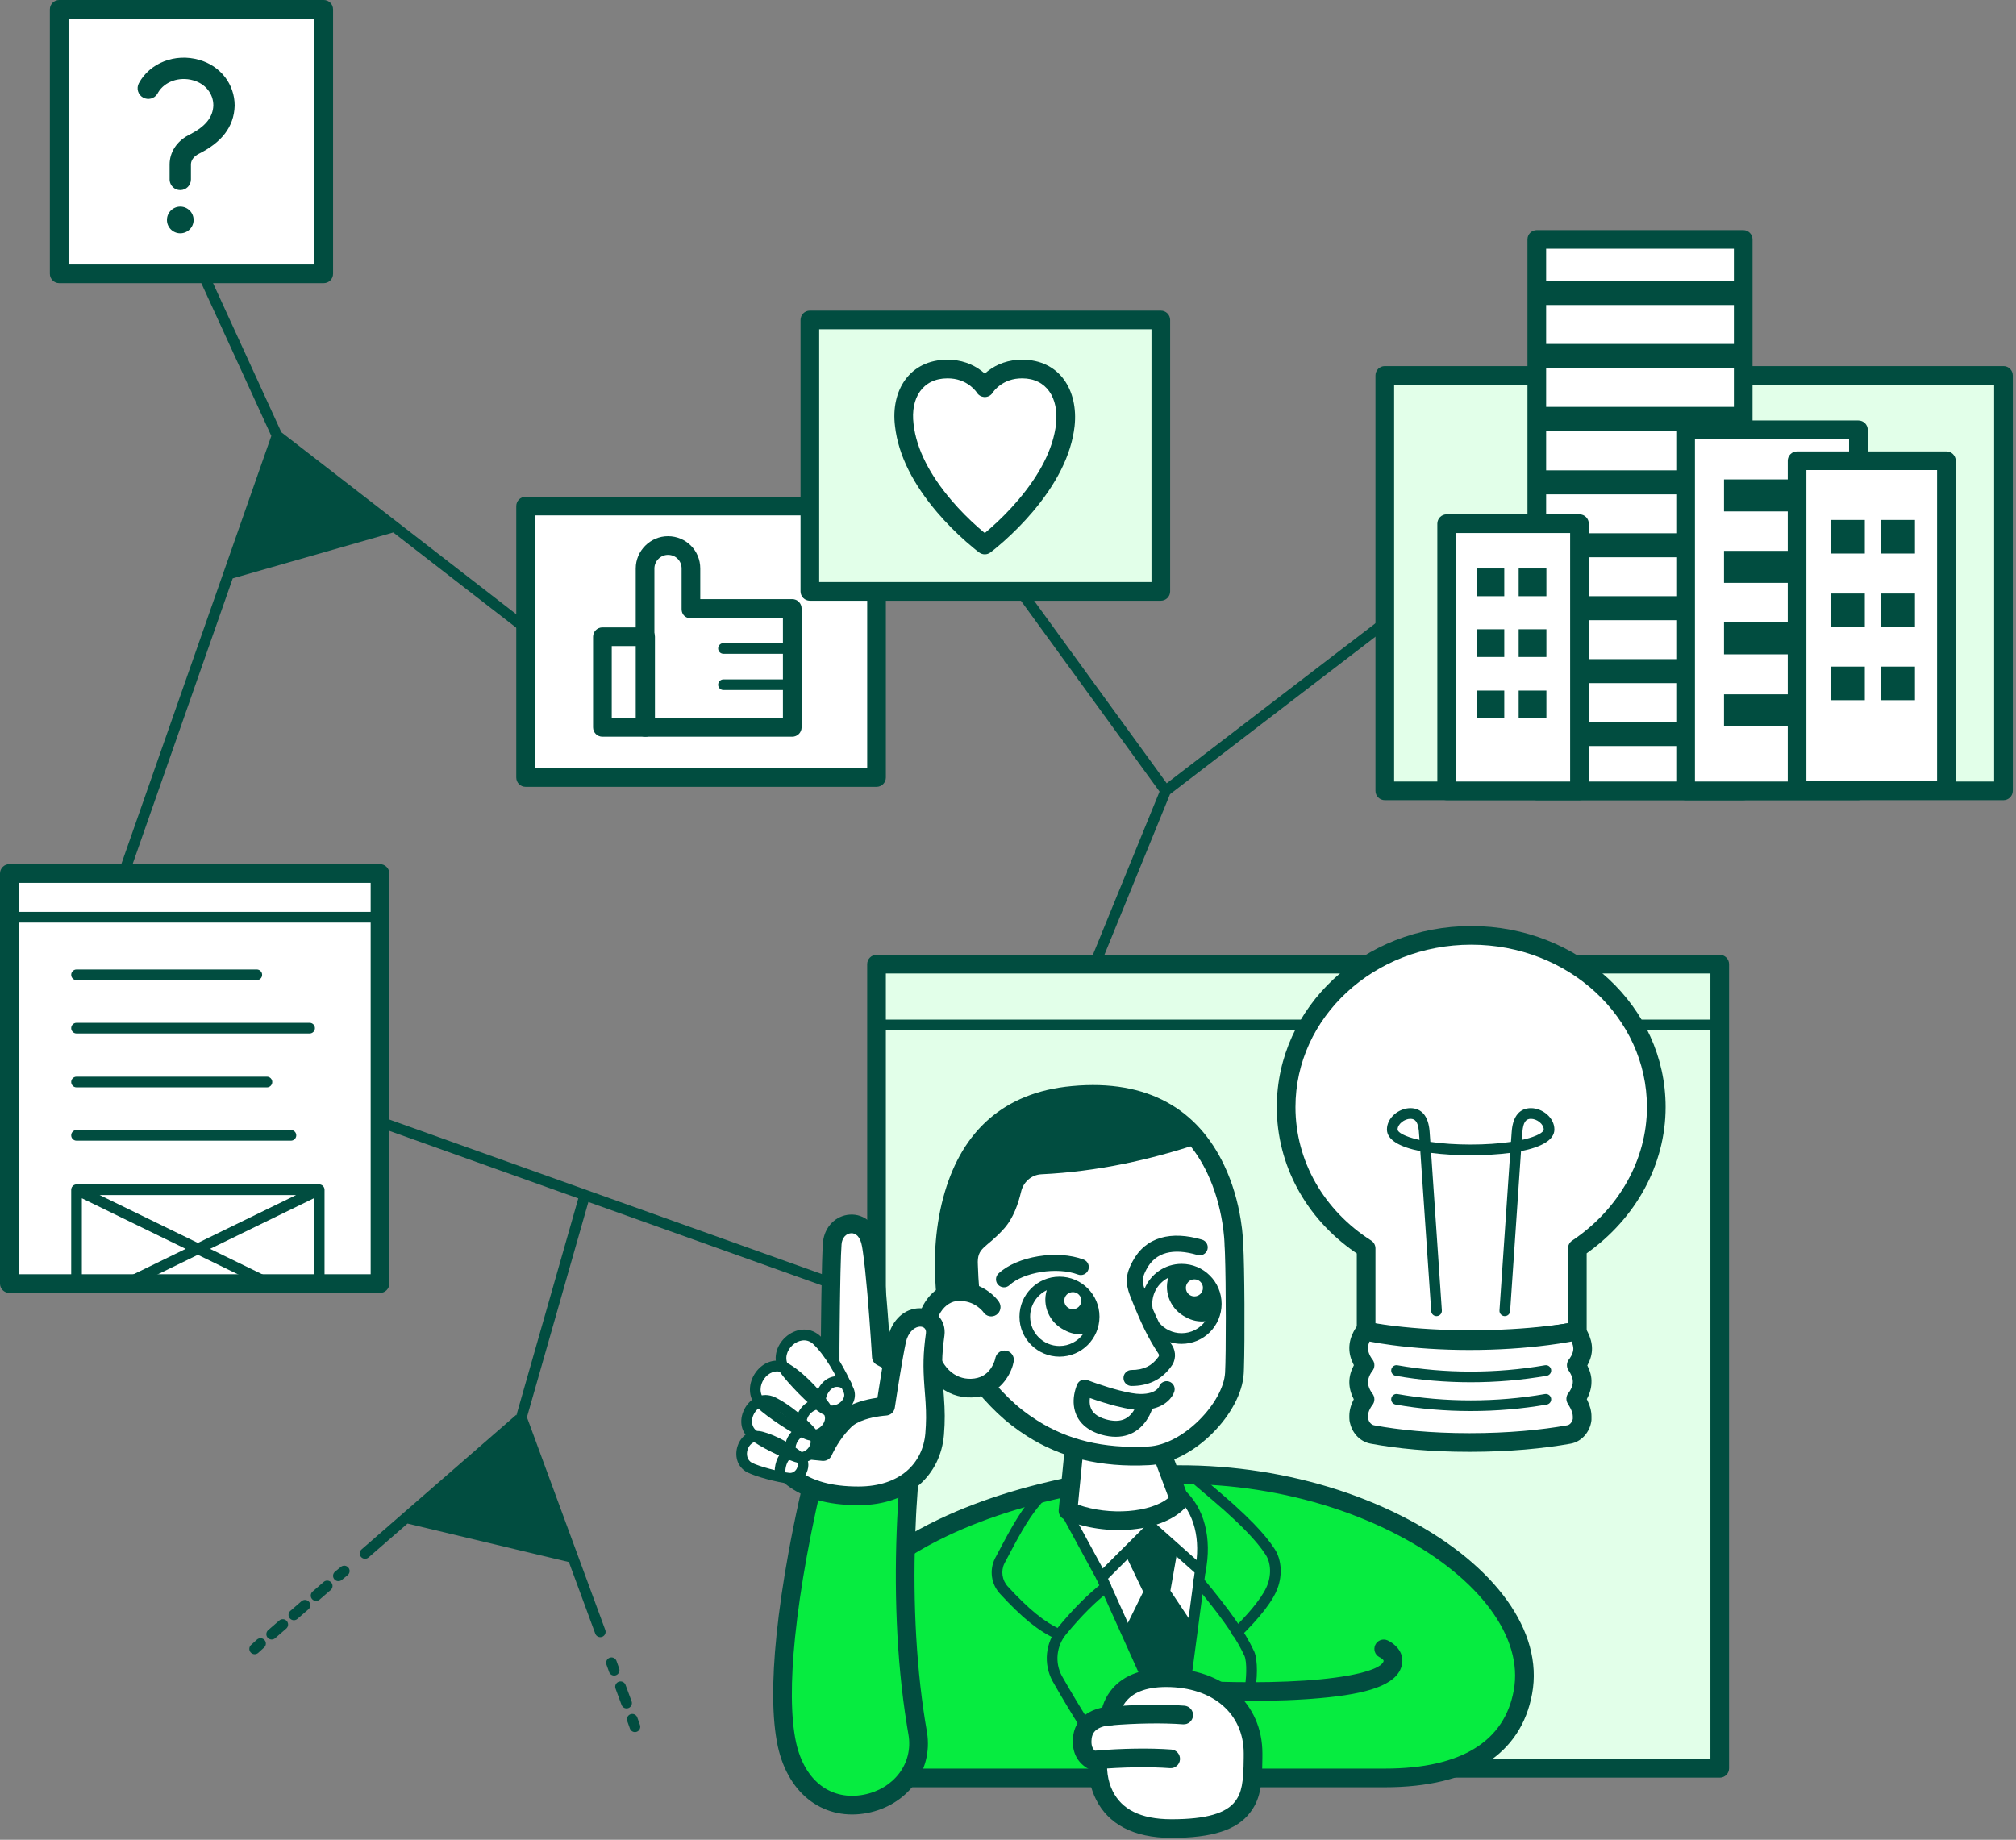 <?xml version="1.0" encoding="UTF-8"?>
<svg width="378px" height="345px" viewBox="0 0 378 345" version="1.1" xmlns="http://www.w3.org/2000/svg" xmlns:xlink="http://www.w3.org/1999/xlink">
    <rect x="0" y="0" width="378" height="345" fill="#808080" stroke="none"/>
    <!-- Generator: sketchtool 59 (101010) - https://sketch.com -->
    <title>ABEF7D19-06EB-4DC3-B70B-9CE660F435E2@1.00x</title>
    <desc>Created with sketchtool.</desc>
    <g id="Business-LP" stroke="none" stroke-width="1" fill="none" fill-rule="evenodd">
        <g id="Features" transform="translate(-854, -830)">
            <g id="Illustrations/illust-feat/link-system" transform="translate(814, 827)">
                <rect id="Rectangle-Copy-4" x="0" y="0" width="458" height="349" rx="5"></rect>
                <path d="M159.446,324.956 L159.492,325.064 L159.992,326.464 C160.177,326.984 159.906,327.556 159.386,327.742 C158.903,327.914 158.375,327.693 158.154,327.244 L158.108,327.136 L157.608,325.736 C157.423,325.216 157.694,324.644 158.214,324.458 C158.697,324.286 159.225,324.507 159.446,324.956 Z M157.241,318.846 L157.288,318.953 L158.42,322.017 C158.612,322.535 158.347,323.11 157.829,323.302 C157.348,323.479 156.818,323.264 156.591,322.817 L156.544,322.71 L155.412,319.647 C155.221,319.129 155.485,318.553 156.003,318.362 C156.484,318.184 157.015,318.4 157.241,318.846 Z M155.546,314.356 L155.592,314.464 L156.092,315.864 C156.277,316.384 156.006,316.956 155.486,317.142 C155.003,317.314 154.475,317.093 154.254,316.644 L154.208,316.536 L153.708,315.136 C153.523,314.616 153.794,314.044 154.314,313.858 C154.797,313.686 155.325,313.907 155.546,314.356 Z M89.59,310.527 C89.933,310.905 89.934,311.472 89.61,311.85 L89.523,311.94 L88.423,312.94 C88.014,313.311 87.382,313.281 87.01,312.873 C86.667,312.495 86.666,311.928 86.99,311.55 L87.077,311.46 L88.177,310.46 C88.586,310.089 89.218,310.119 89.59,310.527 Z M93.776,306.978 C94.11,307.363 94.098,307.931 93.766,308.3 L93.676,308.389 L91.594,310.197 C91.177,310.559 90.545,310.515 90.183,310.098 C89.849,309.713 89.861,309.145 90.193,308.775 L90.282,308.687 L92.365,306.879 C92.782,306.516 93.413,306.561 93.776,306.978 Z M100.074,208.325 L100.186,208.358 L209.887,247.558 C210.407,247.744 210.678,248.316 210.492,248.837 C210.319,249.319 209.813,249.588 209.326,249.475 L209.214,249.442 L150.319,228.396 L138.801,268.76 L153.488,308.655 C153.666,309.136 153.449,309.666 153.003,309.892 L152.895,309.938 C152.414,310.116 151.884,309.899 151.658,309.453 L151.612,309.345 L146.668,295.918 L116.407,288.7 L109.106,295.054 C108.722,295.389 108.154,295.377 107.784,295.046 L107.696,294.957 C107.361,294.572 107.373,294.004 107.704,293.634 L107.794,293.546 L136.87,268.24 L148.432,227.722 L99.514,210.242 C99.031,210.069 98.762,209.563 98.875,209.076 L98.908,208.964 C99.081,208.481 99.587,208.212 100.074,208.325 Z M97.94,303.361 C98.275,303.746 98.262,304.314 97.931,304.684 L97.841,304.772 L95.759,306.58 C95.342,306.942 94.71,306.898 94.348,306.481 C94.014,306.096 94.026,305.528 94.358,305.158 L94.447,305.07 L96.53,303.262 C96.947,302.9 97.578,302.944 97.94,303.361 Z M102.105,299.744 C102.439,300.129 102.427,300.697 102.095,301.067 L102.006,301.155 L99.923,302.963 C99.506,303.326 98.875,303.281 98.513,302.864 C98.178,302.479 98.191,301.911 98.522,301.541 L98.612,301.453 L100.694,299.645 C101.111,299.283 101.743,299.327 102.105,299.744 Z M105.324,296.967 C105.647,297.361 105.618,297.929 105.275,298.289 L105.183,298.374 L104.083,299.274 C103.656,299.624 103.026,299.561 102.676,299.133 C102.353,298.739 102.382,298.172 102.725,297.812 L102.817,297.726 L103.917,296.826 C104.344,296.476 104.974,296.539 105.324,296.967 Z M137.094,268.046 L136.87,268.24 L136.788,268.526 C136.842,268.341 136.945,268.176 137.09,268.049 L137.094,268.046 Z M228.779,108.615 L228.859,108.712 L258.756,149.881 L310.642,110.106 C311.046,109.796 311.612,109.843 311.961,110.197 L312.044,110.292 C312.354,110.696 312.307,111.262 311.953,111.611 L311.858,111.694 L259.373,151.928 L240.776,197.478 C240.582,197.953 240.065,198.198 239.583,198.064 L239.472,198.026 C238.997,197.832 238.752,197.315 238.886,196.833 L238.924,196.722 L257.414,151.437 L227.241,109.888 C226.916,109.441 227.016,108.815 227.462,108.491 C227.875,108.191 228.439,108.253 228.779,108.615 Z M73.104,41.18 L73.159,41.283 L92.757,84.06 L144.062,123.809 C144.499,124.148 144.579,124.776 144.241,125.212 C143.928,125.615 143.369,125.714 142.941,125.461 L142.838,125.391 L113.739,102.846 L83.634,111.461 L62.694,171.231 C62.524,171.715 62.02,171.986 61.532,171.876 L61.419,171.844 C60.935,171.674 60.664,171.17 60.774,170.682 L60.806,170.569 L90.873,84.749 L71.341,42.117 C71.127,41.65 71.302,41.105 71.73,40.846 L71.833,40.791 C72.3,40.577 72.845,40.752 73.104,41.18 Z" id="Combined-Shape" fill="#014D40" fill-rule="nonzero"></path>
                <g id="Group-4" stroke-width="1" fill-rule="evenodd" transform="translate(177.397, 176.65)">
                    <rect id="Rectangle" fill="#E2FFE9" fill-rule="nonzero" x="26.953" y="7.15" width="158.1" height="150.8"></rect>
                    <path d="M25.203,7.15 C25.203,6.184 25.986,5.4 26.953,5.4 L185.053,5.4 C186.019,5.4 186.803,6.184 186.803,7.15 L186.803,157.95 C186.803,158.916 186.019,159.7 185.053,159.7 L26.953,159.7 C25.986,159.7 25.203,158.916 25.203,157.95 L25.203,7.15 Z M28.703,8.9 L28.703,156.2 L183.303,156.2 L183.303,8.9 L28.703,8.9 Z" id="Rectangle" fill="#014D40" fill-rule="nonzero"></path>
                    <path d="M68.353,104.15 C111.453,96.95 152.253,121.45 148.153,143.65 C146.353,153.55 138.153,159.75 122.253,159.75 L23.553,159.75 L23.553,123.95 C23.553,123.95 34.053,109.95 68.353,104.15 Z" id="Path" fill="#06EC40" fill-rule="nonzero"></path>
                    <path d="M21.803,123.95 C21.803,123.571 21.926,123.203 22.153,122.9 L22.366,122.628 C22.952,121.905 23.949,120.871 25.408,119.612 L25.981,119.126 C29.224,116.423 33.418,113.734 38.663,111.235 C46.66,107.425 56.405,104.396 68.064,102.424 C88.733,98.971 110.206,102.538 126.773,111.329 C142.896,119.885 152.037,132.253 149.875,143.963 C147.819,155.266 138.287,161.5 122.253,161.5 L23.553,161.5 C22.586,161.5 21.803,160.716 21.803,159.75 L21.803,123.95 Z M25.303,158 L122.253,158 C136.738,158 144.713,152.784 146.432,143.332 C148.259,133.438 140.058,122.341 125.132,114.421 C109.241,105.988 88.547,102.551 68.645,105.876 C57.302,107.793 47.867,110.727 40.168,114.394 C35.188,116.767 31.241,119.298 28.222,121.814 C27.296,122.586 26.522,123.304 25.891,123.953 L25.529,124.335 L25.303,124.584 L25.303,158 Z" id="Path" fill="#014D40" fill-rule="nonzero"></path>
                    <path d="M90.982,145.199 L92.156,145.236 L92.698,145.25 C97.414,145.361 102.615,145.311 107.533,144.985 L108.537,144.915 C117.784,144.228 123.543,142.737 125.123,139.522 C126.017,137.646 125.425,135.966 124.064,134.791 C123.588,134.379 123.12,134.108 122.758,133.948 C121.873,133.559 120.84,133.961 120.451,134.845 C120.082,135.683 120.423,136.654 121.212,137.085 L121.348,137.152 C121.419,137.183 121.603,137.29 121.777,137.44 C122.057,137.682 122.085,137.762 121.973,137.998 C121.195,139.581 115.555,140.945 107.301,141.493 C102.941,141.782 98.326,141.848 94.052,141.776 L92.251,141.737 L91.124,141.701 C90.158,141.662 89.343,142.413 89.304,143.379 C89.265,144.345 90.016,145.159 90.982,145.199 Z" id="Path" fill="#014D40" fill-rule="nonzero"></path>
                    <path d="M81.153,98.658 L83.753,107.65 C83.13,108.391 86.32,108.387 87.553,111.75 C88.509,114.359 87.516,119.908 87.553,123.583 C87.618,130.131 83.19,139.454 81.353,139.55 C78.934,139.677 71.871,128.322 67.25,119.45 C64.812,114.771 62.853,109.65 62.853,109.65 L63.753,97.95 L76.159,99.418 L81.153,98.658 Z" id="Path" fill="#FFFFFF" fill-rule="nonzero"></path>
                    <path d="M79.153,93.6 C79.883,93.6 80.536,94.053 80.792,94.737 L85.392,107.037 C85.613,107.628 85.499,108.293 85.092,108.776 C80.931,113.725 69.942,114.641 62.155,111.255 C61.459,110.952 61.037,110.235 61.111,109.479 L62.511,95.179 C62.599,94.283 63.352,93.6 64.253,93.6 L79.153,93.6 Z M65.84,97.1 L64.723,108.506 C70.675,110.612 78.382,109.999 81.72,107.21 L77.939,97.1 L65.84,97.1 Z" id="Path" fill="#014D40" fill-rule="nonzero"></path>
                    <path d="M39.953,69.25 C39.953,69.25 35.153,34.35 63.753,31.75 C93.753,28.95 93.953,59.75 93.953,59.75 C94.253,64.15 94.253,80.35 94.053,83.85 C93.753,89.35 86.353,98.95 77.953,99.35 C58.653,100.35 50.253,90.05 44.653,83.15 C41.953,80.05 40.753,75.55 39.953,69.25" id="Path" fill="#FFFFFF" fill-rule="nonzero"></path>
                    <path d="M38.115,68.551 L38.17,69.091 L38.218,69.479 C39.138,76.717 40.542,81.095 43.333,84.299 L44.149,85.299 C48.273,90.309 51.008,93.009 55.227,95.689 C61.446,99.642 68.875,101.573 78.043,101.098 C86.53,100.694 95.404,91.216 95.8,83.945 L95.823,83.483 L95.844,82.934 C96.016,77.814 95.963,63.628 95.702,59.682 L95.685,59.163 L95.666,58.816 C95.658,58.69 95.649,58.555 95.639,58.412 C95.565,57.399 95.437,56.275 95.241,55.067 C94.682,51.613 93.693,48.156 92.16,44.912 C87.234,34.491 77.965,28.666 63.59,30.008 C50.723,31.177 43.077,38.56 39.741,49.931 C37.974,55.951 37.618,62.26 38.057,67.867 L38.115,68.551 Z M41.754,69.533 L41.645,68.662 C41.611,68.357 41.578,67.999 41.546,67.594 C41.138,62.375 41.472,56.463 43.099,50.916 C46.058,40.832 52.593,34.522 63.911,33.493 C76.761,32.293 84.675,37.267 88.995,46.408 C90.375,49.328 91.276,52.476 91.786,55.627 C91.939,56.572 92.047,57.459 92.117,58.268 L92.148,58.667 C92.168,58.936 92.181,59.164 92.19,59.347 L92.207,59.869 L92.249,60.615 L92.285,61.493 C92.486,67.111 92.498,80.377 92.306,83.75 C92.004,89.285 84.513,97.286 77.87,97.602 C69.416,98.04 62.707,96.296 57.104,92.736 C53.022,90.141 50.419,87.478 46.012,82.047 C43.807,79.514 42.592,75.836 41.754,69.533 Z" id="Path" fill="#014D40" fill-rule="nonzero"></path>
                    <path d="M26.953,19.55 L185.053,19.55 C185.605,19.55 186.053,19.102 186.053,18.55 C186.053,17.998 185.605,17.55 185.053,17.55 L26.953,17.55 C26.401,17.55 25.953,17.998 25.953,18.55 C25.953,19.102 26.401,19.55 26.953,19.55 Z" id="Path" fill="#014D40" fill-rule="nonzero"></path>
                    <path d="M173.153,33.95 C173.153,16.15 157.653,1.75 138.453,1.75 C119.253,1.75 103.753,16.15 103.753,33.95 C103.753,44.95 109.653,54.65 118.753,60.45 L118.753,75.95 C118.753,75.95 126.153,77.55 138.353,77.55 C150.553,77.55 158.353,75.95 158.353,75.95 L158.353,60.45 C167.153,54.55 173.153,44.85 173.153,33.95 Z" id="Path" fill="#FFFFFF" fill-rule="nonzero"></path>
                    <path d="M117.003,75.95 C117.003,76.774 117.578,77.486 118.383,77.66 L118.855,77.755 L119.585,77.887 L119.807,77.925 C120.941,78.118 122.266,78.309 123.772,78.488 C128.057,78.996 132.945,79.3 138.353,79.3 C143.76,79.3 148.72,78.996 153.128,78.489 C154.482,78.333 155.7,78.167 156.773,77.999 L157.698,77.848 L158.704,77.664 C159.518,77.497 160.103,76.781 160.103,75.95 L160.103,61.37 C169.262,54.893 174.903,44.782 174.903,33.95 C174.903,15.147 158.585,1.13686838e-13 138.453,1.13686838e-13 C118.32,1.13686838e-13 102.003,15.147 102.003,33.95 C102.003,44.821 107.485,54.779 116.58,61.105 L117.003,61.395 L117.003,75.95 Z M156.603,60.45 L156.603,74.482 L155.734,74.617 L154.798,74.751 C154.152,74.84 153.461,74.927 152.728,75.011 C148.448,75.504 143.621,75.8 138.353,75.8 C133.086,75.8 128.336,75.504 124.184,75.012 L123.167,74.886 L122.214,74.757 C121.6,74.67 121.029,74.582 120.503,74.493 L120.503,60.45 C120.503,59.852 120.198,59.296 119.693,58.974 C110.849,53.337 105.503,44.078 105.503,33.95 C105.503,17.141 120.198,3.5 138.453,3.5 C156.708,3.5 171.403,17.141 171.403,33.95 C171.403,43.874 166.057,53.178 157.378,58.996 C156.894,59.321 156.603,59.867 156.603,60.45 Z" id="Path" fill="#014D40" fill-rule="nonzero"></path>
                    <path d="M158.153,82.35 C158.153,82.35 159.353,80.95 159.353,79.25 C159.353,77.55 158.153,75.95 158.153,75.95 C158.153,75.95 150.253,77.75 138.153,77.75 C126.053,77.75 118.553,75.95 118.553,75.95 C118.553,75.95 117.353,77.35 117.353,79.15 C117.353,80.95 118.553,82.35 118.553,82.35 C118.553,82.35 117.353,83.75 117.353,85.55 C117.353,87.25 118.453,88.65 118.553,88.75 C118.453,88.85 117.353,90.25 117.353,91.85 C117.353,92.25 117.353,92.55 117.453,92.85 C117.753,94.15 118.753,95.15 119.953,95.35 C122.653,95.85 129.053,96.85 138.153,96.85 C147.253,96.85 153.953,95.85 156.753,95.35 C157.953,95.15 159.053,94.05 159.253,92.55 C159.253,92.35 159.253,92.15 159.253,91.95 C159.253,90.35 158.153,88.85 158.053,88.65 C158.153,88.55 159.253,87.15 159.253,85.55 C159.353,83.95 158.153,82.35 158.153,82.35 Z" id="Path" fill="#FFFFFF" fill-rule="nonzero"></path>
                    <path d="M157.92,74.216 C158.544,74.132 159.17,74.39 159.553,74.9 C159.764,75.181 160.046,75.624 160.324,76.193 C160.807,77.178 161.103,78.201 161.103,79.25 C161.103,80.316 160.796,81.324 160.297,82.261 L160.297,82.261 L160.222,82.399 L160.275,82.505 C160.77,83.509 161.057,84.545 161.002,85.605 C160.99,86.723 160.606,87.857 160.124,88.732 L160.124,88.732 L160.218,88.915 C160.707,89.904 161.003,90.908 161.003,91.95 L161.003,91.95 L161.003,92.55 C161.003,92.627 160.998,92.705 160.987,92.781 C160.695,94.974 159.066,96.739 157.06,97.073 C152.045,97.968 145.652,98.6 138.153,98.6 C130.66,98.6 124.526,97.977 119.665,97.076 C117.771,96.76 116.244,95.256 115.767,93.324 C115.624,92.871 115.603,92.552 115.603,91.85 C115.603,90.747 115.969,89.623 116.439,88.745 C115.968,87.852 115.603,86.7 115.603,85.55 C115.603,84.45 115.905,83.416 116.401,82.466 L116.401,82.466 L116.463,82.35 L116.401,82.234 C115.905,81.284 115.603,80.25 115.603,79.15 C115.603,78.05 115.905,77.016 116.401,76.066 C116.694,75.504 116.994,75.08 117.224,74.811 C117.652,74.312 118.322,74.095 118.961,74.248 C119.007,74.259 119.109,74.283 119.267,74.317 L119.267,74.317 L119.967,74.459 L120.654,74.589 C121.644,74.768 122.777,74.947 124.046,75.115 C128.206,75.668 132.939,76 138.153,76 C143.369,76 148.179,75.668 152.466,75.114 C153.962,74.921 155.284,74.715 156.417,74.509 L156.417,74.509 L157.068,74.387 L157.727,74.252 Z M157.265,77.912 L156.586,78.034 C155.503,78.223 154.276,78.41 152.914,78.586 C148.483,79.157 143.524,79.5 138.153,79.5 C132.779,79.5 127.893,79.157 123.585,78.585 C122.071,78.384 120.735,78.168 119.589,77.951 L119.589,77.951 L119.393,77.914 C119.208,78.328 119.103,78.749 119.103,79.15 C119.103,79.625 119.25,80.128 119.504,80.616 C119.662,80.917 119.812,81.13 119.881,81.211 L119.881,81.211 L119.98,81.337 C120.441,81.986 120.408,82.874 119.881,83.489 L119.881,83.489 L119.847,83.532 C119.769,83.633 119.639,83.826 119.504,84.084 C119.25,84.572 119.103,85.075 119.103,85.55 C119.103,85.998 119.241,86.488 119.481,86.967 C119.629,87.263 119.816,87.538 119.79,87.513 C120.474,88.196 120.474,89.304 119.79,89.987 C119.819,89.959 119.823,89.958 119.815,89.971 L119.815,89.971 L119.666,90.194 C119.6,90.299 119.535,90.414 119.474,90.534 C119.237,90.996 119.103,91.456 119.103,91.85 C119.103,92.208 119.109,92.283 119.113,92.297 L119.113,92.297 L119.197,92.599 C119.374,93.154 119.8,93.55 120.271,93.629 C124.963,94.498 130.886,95.1 138.153,95.1 C145.433,95.1 151.623,94.488 156.465,93.624 C156.918,93.548 157.38,93.067 157.503,92.414 L157.503,92.414 L157.503,91.95 C157.503,91.528 157.351,91.014 157.08,90.466 C157.051,90.407 157.012,90.334 156.967,90.253 L156.967,90.253 L156.821,89.996 L156.488,89.433 C156.151,88.759 156.283,87.945 156.815,87.413 C156.787,87.441 156.783,87.442 156.791,87.429 L156.791,87.429 L156.939,87.206 C157.005,87.101 157.071,86.986 157.132,86.866 C157.368,86.404 157.503,85.944 157.503,85.55 L157.503,85.55 L157.506,85.441 C157.529,85.072 157.394,84.575 157.136,84.053 C157.07,83.919 157.005,83.799 156.945,83.698 L156.945,83.698 L156.836,83.52 L156.661,83.266 C156.267,82.624 156.326,81.792 156.824,81.211 L156.824,81.211 L156.914,81.094 C156.994,80.983 157.1,80.818 157.209,80.614 C157.459,80.144 157.603,79.671 157.603,79.25 C157.603,78.86 157.481,78.395 157.265,77.912 L157.265,77.912 Z M124.512,87.752 L124.628,87.765 C133.513,89.345 143.195,89.345 152.281,87.765 C152.826,87.67 153.343,88.035 153.438,88.579 C153.533,89.123 153.168,89.641 152.624,89.735 C143.31,91.355 133.393,91.355 124.278,89.735 C123.734,89.638 123.372,89.119 123.468,88.575 C123.565,88.031 124.084,87.669 124.628,87.765 Z M124.512,82.352 L124.628,82.365 C133.513,83.945 143.195,83.945 152.281,82.365 C152.826,82.27 153.343,82.635 153.438,83.179 C153.533,83.723 153.168,84.241 152.624,84.335 C143.31,85.955 133.393,85.955 124.278,84.335 C123.734,84.238 123.372,83.719 123.468,83.175 C123.565,82.631 124.084,82.269 124.628,82.365 Z" id="Combined-Shape" fill="#014D40" fill-rule="nonzero"></path>
                    <path d="M148.507,39.979 L147.941,40.11 L148.05,38.63 C148.199,36.766 148.714,36.15 149.653,36.15 C150.776,36.15 152.053,37.143 152.053,38.15 C152.053,38.664 150.835,39.407 148.507,39.979 Z M138.353,40.975 C135.647,40.975 133.024,40.801 130.795,40.474 L130.65,38.47 C130.425,35.66 129.161,34.15 127.053,34.15 C124.919,34.15 122.653,35.913 122.653,38.15 C122.653,40.105 125.058,41.448 128.911,42.211 L130.955,72.217 C130.992,72.768 131.469,73.185 132.02,73.148 C132.571,73.111 132.988,72.634 132.951,72.083 L130.939,42.542 C133.121,42.832 135.634,42.975 138.353,42.975 C141.072,42.975 143.585,42.832 145.766,42.542 L143.755,72.083 C143.718,72.634 144.134,73.111 144.685,73.148 C145.236,73.185 145.713,72.768 145.751,72.217 L147.794,42.211 C151.648,41.448 154.053,40.105 154.053,38.15 C154.053,35.913 151.786,34.15 149.653,34.15 C147.613,34.15 146.363,35.564 146.081,38.202 L146.036,38.734 L145.911,40.474 C143.682,40.801 141.059,40.975 138.353,40.975 Z M128.635,38.403 L128.764,40.11 L128.472,40.044 C125.966,39.465 124.653,38.684 124.653,38.15 C124.653,37.143 125.929,36.15 127.053,36.15 C127.952,36.15 128.463,36.716 128.635,38.403 Z" id="Path" fill="#014D40" fill-rule="nonzero"></path>
                    <path d="M64.592,85.918 C64.925,85.202 65.756,84.866 66.493,85.15 L66.493,85.15 L67.382,85.479 L68.266,85.791 C68.937,86.022 69.631,86.25 70.333,86.467 C71.101,86.704 71.844,86.916 72.549,87.097 C74.187,87.518 75.537,87.75 76.453,87.75 C77.944,87.75 78.909,87.419 79.502,86.911 C79.714,86.729 79.833,86.571 79.884,86.487 L79.884,86.487 L79.913,86.43 C80.145,85.635 80.978,85.178 81.773,85.41 C82.568,85.642 83.025,86.475 82.793,87.27 C82.629,87.831 82.22,88.532 81.454,89.189 C80.72,89.818 79.784,90.277 78.641,90.529 L78.641,90.529 L78.553,90.784 C78.332,91.39 77.997,92.077 77.517,92.769 C75.767,95.291 72.937,96.444 69.135,95.391 C66.4,94.597 64.746,93.026 64.152,90.935 C63.769,89.588 63.864,88.21 64.241,86.898 C64.365,86.465 64.494,86.13 64.592,85.918 Z M66.956,88.511 C66.879,89.07 66.897,89.619 67.038,90.115 C67.34,91.179 68.199,91.995 69.953,92.504 C72.461,93.199 74.003,92.57 75.052,91.059 C75.137,90.936 75.217,90.811 75.291,90.682 L75.291,90.682 L74.95,90.642 C74.025,90.522 72.972,90.304 71.801,90.003 C71.048,89.809 70.26,89.584 69.448,89.333 C68.597,89.071 67.757,88.792 66.956,88.511 Z M74.923,62.955 C77.386,58.244 82.237,57.115 87.978,58.811 C88.772,59.046 89.226,59.881 88.991,60.675 C88.757,61.469 87.922,61.923 87.128,61.689 C82.61,60.354 79.261,61.133 77.572,64.364 C76.761,65.86 76.706,66.65 77.204,68.022 C78.32,65.282 81.011,63.35 84.153,63.35 C88.295,63.35 91.653,66.708 91.653,70.85 C91.653,74.992 88.295,78.35 84.153,78.35 C83.397,78.35 82.668,78.238 81.98,78.03 L82.089,78.199 L82.089,78.199 L82.273,78.478 L82.39,78.652 C83.165,79.89 83.088,81.518 82.136,82.674 L82.136,82.674 L81.951,82.919 C80.259,85.091 77.893,86.25 74.753,86.25 C73.924,86.25 73.253,85.578 73.253,84.75 C73.253,83.922 73.924,83.25 74.753,83.25 C77.061,83.25 78.593,82.456 79.737,80.872 L79.737,80.872 L79.814,80.774 C79.944,80.623 79.95,80.387 79.805,80.182 C77.901,77.327 76.506,74.429 74.56,69.507 L74.56,69.507 L74.455,69.236 C73.61,66.999 73.636,65.332 74.923,62.955 Z M61.253,65.75 C65.395,65.75 68.753,69.108 68.753,73.25 C68.753,77.392 65.395,80.75 61.253,80.75 C57.111,80.75 53.753,77.392 53.753,73.25 C53.753,69.108 57.111,65.75 61.253,65.75 Z M58.869,68.292 L58.781,68.336 C56.985,69.241 55.753,71.101 55.753,73.25 C55.753,76.288 58.215,78.75 61.253,78.75 C63.063,78.75 64.669,77.875 65.671,76.526 C64.496,76.629 63.299,76.395 62.153,75.75 C59.336,74.342 57.991,71.151 58.869,68.292 Z M81.652,65.95 L81.497,66.033 C79.801,66.969 78.653,68.776 78.653,70.85 C78.653,71.158 78.678,71.46 78.727,71.754 C79.141,72.712 79.535,73.574 79.926,74.37 C80.934,75.579 82.454,76.35 84.153,76.35 C85.968,76.35 87.578,75.471 88.579,74.115 C87.369,74.243 86.134,74.014 84.953,73.35 C82.155,71.951 80.809,68.794 81.652,65.95 Z M63.753,68.65 C62.869,68.65 62.153,69.366 62.153,70.25 C62.153,71.134 62.869,71.85 63.753,71.85 C64.636,71.85 65.353,71.134 65.353,70.25 C65.353,69.812 65.177,69.415 64.892,69.126 C64.815,69.058 64.736,68.992 64.656,68.929 C64.399,68.753 64.088,68.65 63.753,68.65 Z M86.553,66.25 C85.669,66.25 84.953,66.966 84.953,67.85 C84.953,68.734 85.669,69.45 86.553,69.45 C87.436,69.45 88.153,68.734 88.153,67.85 C88.153,66.966 87.436,66.25 86.553,66.25 Z M49.829,65.153 C53.304,61.91 60.826,60.674 65.783,62.547 C66.558,62.84 66.949,63.705 66.656,64.48 C66.363,65.255 65.498,65.646 64.723,65.353 C60.801,63.872 54.488,64.909 51.876,67.347 C51.271,67.912 50.321,67.879 49.756,67.273 C49.191,66.668 49.224,65.719 49.829,65.153 Z" id="Combined-Shape" fill="#014D40" fill-rule="nonzero"></path>
                    <path d="M87.553,40.75 C83.253,35.15 75.953,30.65 63.753,31.75 C35.153,34.35 39.953,69.25 39.953,69.25 C40.153,71.05 40.453,72.75 40.753,74.25 C43.953,74.55 46.753,74.85 46.753,74.85 L46.353,69.55 C46.353,69.55 46.053,66.95 45.953,63.55 C45.753,60.15 47.453,60.55 50.853,56.75 C52.653,54.75 53.553,51.95 54.053,49.85 C54.453,48.05 55.953,46.65 57.853,46.55 C68.353,46.05 78.253,43.85 87.553,40.75 L87.553,40.75 Z" id="Path" fill="#014D40" fill-rule="nonzero"></path>
                    <path d="M48.453,71.45 C48.453,71.45 46.453,68.45 42.353,68.55 C39.753,68.55 35.253,71.55 36.353,78.25 C37.453,84.85 41.753,86.75 44.753,86.65 C50.053,86.45 50.953,81.35 50.953,81.35" id="Path" fill="#FFFFFF" fill-rule="nonzero"></path>
                    <path d="M49.909,70.479 C49.563,69.96 48.945,69.27 48.031,68.593 C46.46,67.429 44.542,66.746 42.31,66.801 C37.652,66.8 33.52,71.798 34.626,78.534 C35.719,85.089 39.998,88.559 44.811,88.399 C47.672,88.291 49.806,87.018 51.218,85.009 C52.088,83.772 52.518,82.548 52.676,81.654 C52.844,80.702 52.209,79.795 51.257,79.627 C50.355,79.468 49.493,80.029 49.262,80.898 L49.191,81.208 L49.107,81.484 C49.095,81.521 49.082,81.559 49.068,81.598 C48.9,82.077 48.664,82.557 48.355,82.997 C47.544,84.149 46.392,84.837 44.687,84.901 C41.628,85.003 38.881,82.775 38.079,77.962 C37.32,73.34 39.834,70.3 42.353,70.3 C43.801,70.265 44.972,70.682 45.948,71.405 C46.442,71.771 46.777,72.125 46.943,72.345 L46.997,72.421 C47.533,73.225 48.619,73.442 49.424,72.906 C50.228,72.37 50.445,71.283 49.909,70.479 Z" id="Path" fill="#014D40" fill-rule="nonzero"></path>
                    <path d="M14.953,104.55 C14.953,104.55 6.753,137.55 10.153,153.45 C14.253,172.15 37.153,165.25 34.653,151.25 C30.653,128.45 33.053,104.15 33.053,104.15 L14.953,104.55 Z" id="Path" fill="#06EC40" fill-rule="nonzero"></path>
                    <path d="M13.254,104.128 L13.008,105.154 C12.814,105.976 12.598,106.921 12.365,107.972 C11.701,110.975 11.038,114.24 10.418,117.659 C9.457,122.96 8.693,128.136 8.197,133.008 C7.327,141.554 7.334,148.635 8.441,153.816 C10.506,163.234 17.477,167.815 25.208,166.331 C32.461,164.939 37.575,158.656 36.429,151.26 L36.376,150.942 C36.15,149.659 35.942,148.348 35.751,147.014 C34.026,134.999 33.76,122.227 34.371,110.454 L34.443,109.15 C34.511,107.978 34.582,106.916 34.655,105.975 L34.747,104.846 L34.794,104.322 C34.898,103.277 34.064,102.377 33.014,102.4 L14.914,102.8 C14.125,102.818 13.445,103.362 13.254,104.128 Z M16.341,106.27 L31.147,105.943 L31.08,106.879 L30.981,108.407 C30.97,108.585 30.959,108.765 30.949,108.948 C30.236,121.292 30.459,134.783 32.286,147.512 C32.417,148.424 32.556,149.327 32.703,150.22 L32.929,151.552 C33.917,157.086 30.126,161.823 24.548,162.894 C18.679,164.021 13.519,160.63 11.862,153.075 C10.849,148.338 10.843,141.576 11.679,133.362 C12.165,128.589 12.916,123.501 13.862,118.283 C14.405,115.286 14.983,112.406 15.564,109.724 L15.783,108.728 C15.982,107.824 16.17,107.001 16.341,106.27 Z" id="Path" fill="#014D40" fill-rule="nonzero"></path>
                    <path d="M29.953,81.85 L32.153,81.85 L31.053,93.55 L18.253,92.75 L18.253,79.75 C18.253,79.75 18.353,63.25 18.653,59.55 C18.953,55.15 24.953,54.05 25.953,59.75 C26.953,65.45 27.853,80.75 27.853,80.75 L29.953,81.85" id="Path" fill="#FFFFFF" fill-rule="nonzero"></path>
                    <path d="M30.231,83.6 L29.469,91.698 L20.003,91.106 L20.008,79.04 L20.029,76.496 C20.044,74.863 20.062,73.23 20.082,71.646 L20.13,68.428 L20.199,64.874 C20.257,62.393 20.323,60.6 20.397,59.691 C20.481,58.459 21.255,57.67 22.158,57.609 C23.09,57.545 23.919,58.282 24.229,60.052 L24.31,60.538 L24.396,61.1 C24.669,62.961 24.951,65.612 25.233,68.853 L25.275,69.346 C25.49,71.862 25.692,74.56 25.875,77.258 L26.015,79.384 L26.106,80.853 C26.142,81.466 26.497,82.015 27.041,82.3 L29.111,83.385 C29.199,83.433 29.291,83.474 29.387,83.507 L29.56,83.556 C29.644,83.575 29.731,83.588 29.819,83.595 L29.987,83.6 C30.604,83.588 31.196,83.248 31.503,82.662 C31.951,81.806 31.621,80.748 30.765,80.3 L30.383,80.1 L29.953,80.1 C28.986,80.1 28.203,80.884 28.203,81.85 C28.203,82.456 28.511,82.99 28.979,83.304 L29.141,83.4 C29.226,83.445 29.313,83.482 29.401,83.511 L29.56,83.556 L29.702,83.582 L29.844,83.597 L30.231,83.6 Z M29.539,79.658 L29.367,77.021 L29.205,74.696 L29.034,72.396 C28.975,71.636 28.916,70.885 28.855,70.146 L28.763,69.048 C28.4,64.805 28.036,61.499 27.676,59.448 C27.072,56 24.74,53.926 21.922,54.116 C19.331,54.292 17.227,56.37 16.928,59.188 L16.907,59.431 C16.787,60.903 16.692,64.364 16.616,69.258 L16.583,71.599 L16.541,75.236 L16.503,79.739 L16.503,92.75 C16.503,93.674 17.221,94.439 18.144,94.497 L30.944,95.297 C31.887,95.356 32.707,94.655 32.795,93.714 L33.895,82.014 C33.992,80.987 33.184,80.1 32.153,80.1 L30.383,80.1 L29.539,79.658 Z" id="Path" fill="#014D40" fill-rule="nonzero"></path>
                    <path d="M23.553,106.85 C33.853,106.85 37.453,100.05 37.853,95.25 C38.453,87.55 36.753,85.25 37.953,76.55 C38.453,72.75 32.153,71.65 30.753,77.65 C29.953,81.35 28.653,90.05 28.653,90.05 C28.653,90.05 23.153,90.35 20.853,92.85 C18.253,95.45 16.953,98.55 16.953,98.55 L6.753,97.55 C8.353,100.95 11.553,106.85 23.553,106.85 Z" id="Path" fill="#FFFFFF" fill-rule="nonzero"></path>
                    <path d="M27.727,84.64 L27.414,86.599 L27.125,88.454 L27.027,88.468 C25.904,88.632 24.779,88.877 23.712,89.227 C21.988,89.791 20.569,90.573 19.565,91.665 C19.23,91.998 18.859,92.404 18.504,92.828 C17.584,93.924 16.801,95.091 16.148,96.259 C16.064,96.41 15.986,96.553 15.913,96.69 L6.924,95.808 C5.572,95.676 4.591,97.066 5.169,98.295 C6.513,101.15 7.852,103.089 10.194,104.868 C13.376,107.286 17.736,108.6 23.553,108.6 C33.3,108.6 38.983,102.758 39.597,95.395 C39.803,92.747 39.784,90.989 39.575,88.108 L39.474,86.802 C39.157,82.808 39.16,80.606 39.686,76.789 C40.07,73.876 37.875,71.675 35.065,71.675 C32.267,71.675 29.859,73.779 29.049,77.252 L28.877,78.077 L28.735,78.806 C28.638,79.317 28.535,79.879 28.427,80.488 L28.039,82.744 L27.727,84.64 Z M16.782,100.292 C17.495,100.362 18.173,99.99 18.502,99.365 L18.712,98.911 C18.847,98.629 19.011,98.311 19.203,97.967 C19.755,96.98 20.418,95.992 21.186,95.077 C21.38,94.846 21.579,94.621 21.782,94.405 L22.09,94.087 C22.673,93.457 23.596,92.948 24.801,92.553 C25.658,92.272 26.593,92.068 27.531,91.932 C27.778,91.896 28.012,91.866 28.228,91.843 L28.601,91.808 L28.748,91.797 C29.526,91.755 30.175,91.206 30.354,90.46 L30.393,90.247 L30.718,88.126 L31.026,86.167 C31.129,85.519 31.233,84.878 31.336,84.251 L31.654,82.358 L31.938,80.734 L32.189,79.378 C32.288,78.861 32.38,78.406 32.463,78.02 C33.284,74.505 36.457,74.505 36.218,76.322 C35.683,80.2 35.651,82.593 35.935,86.427 L36.082,88.334 L36.152,89.371 C36.282,91.508 36.273,92.998 36.108,95.114 C35.64,100.732 31.39,105.1 23.553,105.1 C18.466,105.1 14.85,104.011 12.312,102.082 C11.446,101.424 10.755,100.732 10.145,99.927 L9.92,99.619 L16.782,100.292 Z" id="Path" fill="#014D40" fill-rule="nonzero"></path>
                    <path d="M82.253,169.25 C67.153,169.25 68.453,156.85 68.453,156.85 C68.453,156.85 65.053,156.25 65.553,152.15 C66.053,148.15 70.753,148.15 70.753,148.15 C70.753,148.15 71.053,140.95 81.253,140.95 C91.353,140.95 97.553,147.05 97.553,155.15 C97.553,163.25 97.353,169.25 82.253,169.25 Z" id="Path" fill="#FFFFFF" fill-rule="nonzero"></path>
                    <path d="M69.379,146.203 C69.676,145.279 70.131,144.363 70.778,143.5 C72.809,140.792 76.258,139.2 81.253,139.2 C92.001,139.2 99.303,145.788 99.303,155.15 L99.3,155.99 C99.263,161.44 98.826,163.874 96.951,166.306 C94.473,169.52 89.872,171 82.253,171 C75.002,171 70.386,168.319 68.128,163.838 C67.13,161.858 66.722,159.84 66.675,158.046 C66.43,157.914 66.179,157.755 65.928,157.566 C64.342,156.377 63.508,154.463 63.816,151.933 C64.106,149.612 65.46,148.021 67.414,147.143 C67.951,146.901 68.48,146.73 68.979,146.614 L69.275,146.55 L69.379,146.203 Z M82.253,167.5 C88.896,167.5 92.506,166.339 94.179,164.169 C95.424,162.555 95.767,160.611 95.8,155.952 L95.803,155.15 C95.803,147.806 90.144,142.7 81.253,142.7 C77.322,142.7 74.922,143.808 73.578,145.6 C73.126,146.202 72.824,146.849 72.645,147.493 L72.58,147.749 C72.535,147.944 72.513,148.092 72.504,148.178 L72.489,148.369 C72.387,149.185 71.726,149.821 70.908,149.893 L70.633,149.905 L70.443,149.922 C70.369,149.93 70.285,149.941 70.193,149.954 C69.726,150.024 69.263,150.149 68.849,150.335 C67.937,150.745 67.415,151.358 67.29,152.362 C67.135,153.633 67.436,154.322 68.028,154.767 C68.291,154.964 68.559,155.075 68.703,155.114 L68.905,155.159 C69.681,155.366 70.218,156.078 70.203,156.881 L70.177,157.339 C70.163,157.822 70.19,158.417 70.283,159.081 C70.437,160.185 70.75,161.264 71.253,162.262 C72.901,165.531 76.291,167.5 82.253,167.5 Z" id="Path" fill="#014D40" fill-rule="nonzero"></path>
                    <path d="M84.684,146.205 C80.685,145.905 75.424,145.988 70.504,146.406 C69.541,146.488 68.827,147.335 68.909,148.298 C68.991,149.261 69.838,149.976 70.801,149.894 C75.546,149.49 80.623,149.41 84.422,149.695 C85.386,149.767 86.226,149.045 86.298,148.081 C86.37,147.117 85.647,146.277 84.684,146.205 Z" id="Path" fill="#014D40" fill-rule="nonzero"></path>
                    <path d="M82.234,154.429 C78.235,154.129 72.974,154.212 68.054,154.631 C67.091,154.713 66.377,155.56 66.459,156.523 C66.541,157.486 67.388,158.2 68.351,158.118 C73.096,157.714 78.173,157.635 81.972,157.919 C82.936,157.992 83.776,157.269 83.848,156.305 C83.92,155.341 83.198,154.502 82.234,154.429 Z" id="Path-Copy" fill="#014D40" fill-rule="nonzero"></path>
                    <path d="M85.208,103.614 L90.302,107.958 C91.036,108.59 91.698,109.166 92.161,109.578 L92.277,109.681 C93.781,111.028 95.093,112.272 96.238,113.451 C97.836,115.095 99.071,116.578 99.911,117.889 C100.895,119.366 101.069,121.825 100.046,124.029 C99.791,124.586 99.434,125.2 98.983,125.864 C98.496,126.582 97.909,127.345 97.244,128.134 C96.653,128.835 96.027,129.528 95.394,130.192 L94.714,130.891 L94.152,131.448 C94.015,131.582 93.918,131.674 93.869,131.72 C93.466,132.098 93.446,132.731 93.823,133.134 C94.201,133.537 94.834,133.557 95.237,133.18 L95.547,132.881 L96.134,132.299 L96.347,132.083 C97.174,131.24 98,130.341 98.774,129.422 C99.48,128.583 100.108,127.768 100.638,126.987 C101.147,126.237 101.559,125.529 101.862,124.866 C103.175,122.039 102.948,118.841 101.585,116.795 C100.673,115.37 99.356,113.79 97.673,112.057 C96.623,110.976 95.444,109.849 94.116,108.646 L93.372,107.979 C91.367,106.204 86.359,101.965 86.508,102.095 C86.091,101.733 85.46,101.777 85.098,102.194 C84.791,102.547 84.776,103.054 85.031,103.421 L85.108,103.517 L85.208,103.614 Z" id="Path" fill="#014D40" fill-rule="nonzero"></path>
                    <path d="M86.583,123.489 L87.712,124.859 L88.462,125.782 C92.239,130.46 94.485,133.73 95.946,136.872 C96.437,137.994 96.345,141.343 95.879,143.321 C95.753,143.859 96.086,144.397 96.624,144.523 C97.161,144.65 97.7,144.317 97.826,143.779 C98.382,141.416 98.485,137.685 97.769,136.049 C95.976,132.194 93.165,128.289 88.122,122.211 C87.77,121.786 87.139,121.728 86.714,122.08 C86.289,122.433 86.231,123.064 86.583,123.489 Z" id="Path" fill="#014D40" fill-rule="nonzero"></path>
                    <path d="M69.343,123.157 C66.678,125.207 63.826,128.06 60.981,131.514 C58.606,134.341 58.188,138.391 59.977,141.633 C61.691,144.657 63.499,147.671 65.408,150.685 C65.703,151.152 66.321,151.29 66.788,150.995 C67.254,150.699 67.393,150.082 67.098,149.615 C65.206,146.629 63.415,143.643 61.723,140.657 C60.341,138.153 60.667,134.998 62.519,132.793 C65.28,129.44 68.027,126.693 70.563,124.743 C71,124.406 71.082,123.778 70.745,123.34 C70.409,122.903 69.781,122.821 69.343,123.157 Z" id="Path" fill="#014D40" fill-rule="nonzero"></path>
                    <path d="M63.131,108.973 C62.868,108.487 62.261,108.308 61.775,108.571 C61.29,108.835 61.11,109.442 61.374,109.927 L68.274,122.627 C68.593,123.215 69.387,123.33 69.86,122.857 L79.26,113.457 C79.65,113.067 79.65,112.433 79.26,112.043 C78.869,111.652 78.236,111.652 77.846,112.043 L69.392,120.496 L63.131,108.973 Z" id="Path" fill="#014D40" fill-rule="nonzero"></path>
                    <path d="M78.593,114.124 L86.592,121.244 L83.961,141.119 C83.889,141.666 84.274,142.169 84.822,142.241 C85.369,142.314 85.872,141.929 85.944,141.381 L88.644,120.981 C88.688,120.652 88.565,120.324 88.318,120.103 L79.218,112.003 C78.822,111.651 78.22,111.668 77.846,112.043 L68.446,121.443 C68.152,121.737 68.07,122.182 68.241,122.561 L76.841,141.661 C77.068,142.164 77.66,142.389 78.163,142.162 C78.667,141.935 78.891,141.343 78.665,140.839 L70.348,122.369 L78.593,114.124 Z" id="Path" fill="#014D40" fill-rule="nonzero"></path>
                    <path d="M77.553,140.75 C79.053,140.25 80.653,140.25 82.153,140.35 C83.153,140.35 84.053,140.45 84.953,140.65 L86.253,130.95 L82.053,124.65 L83.353,117.25 L78.453,112.85 L73.553,117.75 L76.953,124.85 L73.453,131.95 L77.553,140.75 Z" id="Path" fill="#014D40" fill-rule="nonzero"></path>
                    <path d="M58,105.292 C55.901,107.1 54.058,109.66 51.973,113.358 L51.398,114.396 L50.575,115.926 L49.171,118.578 C48.066,120.787 48.445,123.435 50.122,125.232 C54.181,129.639 57.313,132.238 60.747,133.764 C61.251,133.988 61.842,133.761 62.067,133.256 C62.291,132.751 62.064,132.16 61.559,131.936 C58.429,130.545 55.482,128.1 51.588,123.873 C50.478,122.683 50.228,120.935 50.947,119.497 L52.684,116.221 L53.301,115.085 L53.448,114.818 C55.541,111.045 57.338,108.502 59.305,106.808 C59.724,106.447 59.771,105.816 59.411,105.397 C59.05,104.979 58.419,104.932 58,105.292 Z" id="Path" fill="#014D40" fill-rule="nonzero"></path>
                    <path d="M83.105,107.012 C86.552,109.942 87.795,115.14 86.672,120.754 C86.564,121.295 86.915,121.822 87.457,121.931 C87.998,122.039 88.525,121.688 88.633,121.146 C89.887,114.88 88.468,108.946 84.4,105.488 C83.98,105.13 83.349,105.182 82.991,105.602 C82.633,106.023 82.684,106.654 83.105,107.012 Z" id="Path" fill="#014D40" fill-rule="nonzero"></path>
                    <path d="M15.753,77.65 C18.453,80.15 20.853,85.05 21.753,87.15 C22.456,88.995 20.148,91.535 17.813,90.836 C17.863,90.91 17.909,90.981 17.953,91.05 C18.958,92.642 17.437,95.426 15.212,95.524 L15.153,95.45 C16.352,96.833 14.914,99.832 12.566,99.663 L12.553,99.65 C13.853,100.75 12.953,103.75 10.553,103.55 C8.653,103.35 4.753,102.35 3.153,101.55 C0.556,100.117 1.648,96.038 4.203,95.704 C4.076,95.616 3.959,95.531 3.853,95.45 C1.528,93.65 2.746,90.163 4.977,89.207 C2.672,86.087 6.041,81.475 9.465,82.719 C7.556,78.991 12.645,74.736 15.753,77.65 Z" id="Combined-Shape" fill="#FFFFFF" fill-rule="nonzero"></path>
                    <path d="M5.366,94.773 L5.684,94.85 C8.126,95.485 11.368,97.337 13.199,98.887 C15.378,100.73 13.662,104.813 10.448,104.545 C8.325,104.321 4.346,103.265 2.67,102.426 C-1.219,100.28 1.015,93.821 5.366,94.773 Z M4.802,96.702 C2.835,96.427 1.771,99.646 3.6,100.656 C5.009,101.36 8.759,102.356 10.636,102.553 C11.895,102.658 12.594,100.995 11.907,100.413 C10.297,99.051 7.323,97.352 5.219,96.795 L4.937,96.727 L4.802,96.702 Z" id="Path" fill="#014D40" fill-rule="nonzero"></path>
                    <path d="M7.869,88.341 L8.181,88.492 C10.758,89.788 14.031,92.552 15.714,94.558 L16.012,94.922 C17.903,97.358 15.062,101.514 11.65,100.503 C9.298,99.755 5.008,97.592 3.241,96.241 C-0.778,93.13 3.264,86.235 7.869,88.341 Z M6.902,90.103 C4.53,89.198 2.347,93.02 4.46,94.656 C6.032,95.858 10.116,97.916 12.237,98.591 C13.794,99.053 15.167,96.993 14.372,96.075 C12.909,94.246 9.706,91.506 7.316,90.296 L7.033,90.158 L6.902,90.103 Z" id="Path" fill="#014D40" fill-rule="nonzero"></path>
                    <path d="M10.975,82.382 C13.769,84.159 17.083,87.8 18.798,90.516 C20.649,93.447 17.042,97.775 13.454,96.167 C11.099,95.143 6.492,92.096 4.635,90.346 C0.706,86.294 5.698,79.418 10.501,82.096 L10.667,82.192 L10.975,82.382 Z M9.642,83.91 L9.497,83.827 C6.74,82.355 3.724,86.534 6.038,88.922 C7.696,90.482 12.109,93.401 14.262,94.337 C16.027,95.129 17.915,92.863 17.107,91.584 C15.482,89.011 12.186,85.42 9.642,83.91 Z" id="Path" fill="#014D40" fill-rule="nonzero"></path>
                    <path d="M16.703,77.176 C18.944,79.384 21.148,83.2 22.687,86.794 C23.928,90.05 19.473,93.503 16.272,91.164 C14.131,89.635 10.337,85.771 8.807,83.584 C5.838,78.883 12.198,73.22 16.294,76.792 L16.434,76.918 L16.703,77.176 Z M15.073,78.384 L14.951,78.275 C12.598,76.304 8.751,79.75 10.472,82.477 C11.847,84.441 15.48,88.141 17.443,89.543 C19.036,90.707 21.354,88.911 20.834,87.544 C19.351,84.083 17.144,80.301 15.073,78.384 Z" id="Path" fill="#014D40" fill-rule="nonzero"></path>
                    <path d="M16.763,85.715 C18.061,84.287 19.934,83.969 21.775,85.097 C22.246,85.386 22.394,86.002 22.105,86.473 C21.817,86.943 21.201,87.091 20.73,86.803 C19.727,86.188 18.909,86.327 18.243,87.06 C17.583,87.786 17.247,88.961 17.432,89.846 L17.432,89.846 L17.449,89.962 C17.494,90.46 17.159,90.924 16.657,91.029 C16.278,91.108 15.906,90.962 15.677,90.682 C14.168,91.325 13.558,92.519 13.843,94.509 C13.844,94.514 13.844,94.519 13.845,94.525 C13.848,94.546 13.85,94.568 13.851,94.589 C13.852,94.607 13.853,94.625 13.853,94.643 C13.853,94.661 13.853,94.678 13.852,94.696 C13.851,94.716 13.85,94.735 13.848,94.754 C13.846,94.766 13.845,94.779 13.843,94.791 C13.84,94.815 13.836,94.838 13.831,94.861 C13.827,94.876 13.823,94.891 13.819,94.906 C13.813,94.93 13.807,94.952 13.799,94.975 C13.795,94.984 13.792,94.994 13.788,95.003 C13.779,95.028 13.769,95.051 13.759,95.074 C13.752,95.088 13.745,95.103 13.737,95.117 C13.728,95.135 13.718,95.152 13.708,95.168 C13.697,95.187 13.685,95.205 13.673,95.223 C13.664,95.234 13.656,95.246 13.647,95.257 C13.635,95.274 13.622,95.29 13.608,95.306 C13.597,95.318 13.586,95.33 13.575,95.342 C13.562,95.356 13.549,95.369 13.535,95.381 C13.523,95.392 13.511,95.403 13.498,95.414 C13.462,95.444 13.424,95.472 13.383,95.498 L13.444,95.457 C13.428,95.469 13.411,95.48 13.394,95.491 L13.383,95.498 C12.055,96.328 11.588,97.294 11.749,99.059 C11.799,99.609 11.393,100.096 10.843,100.146 C10.735,100.156 10.63,100.148 10.53,100.125 C9.998,100.836 9.779,101.792 9.851,103.095 C9.882,103.646 9.46,104.118 8.908,104.148 C8.357,104.179 7.885,103.757 7.854,103.205 C7.735,101.061 8.268,99.402 9.58,98.21 C9.627,98.168 9.676,98.131 9.728,98.099 C9.81,96.415 10.483,95.151 11.796,94.163 C11.602,91.35 12.95,89.424 15.55,88.597 L15.43,88.637 C15.575,87.567 16.046,86.503 16.763,85.715 Z" id="Combined-Shape" fill="#014D40" fill-rule="nonzero"></path>
                </g>
                <g id="Group-7" stroke-width="1" fill-rule="evenodd" transform="translate(136.8, 61.25)">
                    <rect id="Rectangle" fill="#FFFFFF" fill-rule="nonzero" x="1.75" y="36.65" width="65.8" height="50.9"></rect>
                    <path d="M-3.41060513e-13,36.65 C-3.41060513e-13,35.684 0.784,34.9 1.75,34.9 L67.55,34.9 C68.516,34.9 69.3,35.684 69.3,36.65 L69.3,87.55 C69.3,88.516 68.516,89.3 67.55,89.3 L1.75,89.3 C0.784,89.3 -3.41060513e-13,88.516 -3.41060513e-13,87.55 L-3.41060513e-13,36.65 Z M3.5,85.8 L65.8,85.8 L65.8,38.4 L3.5,38.4 L3.5,85.8 Z" id="Rectangle" fill="#014D40" fill-rule="nonzero"></path>
                    <path d="M28.45,42.3 C31.816,42.3 34.5,44.984 34.5,48.35 L34.5,54.1 L51.75,54.1 C52.716,54.1 53.5,54.884 53.5,55.85 L53.5,78.15 C53.5,79.116 52.716,79.9 51.75,79.9 L24.15,79.9 C23.184,79.9 22.4,79.116 22.4,78.15 L22.4,48.35 C22.4,45.011 25.155,42.3 28.45,42.3 Z M31,55.95 L31,48.35 C31,46.916 29.884,45.8 28.45,45.8 C27.076,45.8 25.9,46.957 25.9,48.35 L25.9,76.4 L50,76.4 L50,57.6 L33.362,57.601 C32.34,57.944 31,57.394 31,55.95 Z" id="Path" fill="#014D40" fill-rule="nonzero"></path>
                    <path d="M38.85,64.35 L51.85,64.35 C52.402,64.35 52.85,63.902 52.85,63.35 C52.85,62.798 52.402,62.35 51.85,62.35 L38.85,62.35 C38.298,62.35 37.85,62.798 37.85,63.35 C37.85,63.902 38.298,64.35 38.85,64.35 Z" id="Path" fill="#014D40" fill-rule="nonzero"></path>
                    <path d="M38.85,71.15 L51.85,71.15 C52.402,71.15 52.85,70.702 52.85,70.15 C52.85,69.598 52.402,69.15 51.85,69.15 L38.85,69.15 C38.298,69.15 37.85,69.598 37.85,70.15 C37.85,70.702 38.298,71.15 38.85,71.15 Z" id="Path" fill="#014D40" fill-rule="nonzero"></path>
                    <path d="M14.4,61.15 C14.4,60.184 15.184,59.4 16.15,59.4 L24.25,59.4 C25.216,59.4 26,60.184 26,61.15 L26,78.15 C26,79.116 25.216,79.9 24.25,79.9 L16.15,79.9 C15.184,79.9 14.4,79.116 14.4,78.15 L14.4,61.15 Z M17.9,76.4 L22.5,76.4 L22.5,62.9 L17.9,62.9 L17.9,76.4 Z" id="Rectangle" fill="#014D40" fill-rule="nonzero"></path>
                    <rect id="Rectangle" fill="#E2FFE9" fill-rule="nonzero" x="55.05" y="1.75" width="65.8" height="50.9"></rect>
                    <path d="M53.3,1.75 C53.3,0.784 54.084,5.68434189e-14 55.05,5.68434189e-14 L120.85,5.68434189e-14 C121.816,5.68434189e-14 122.6,0.784 122.6,1.75 L122.6,52.65 C122.6,53.616 121.816,54.4 120.85,54.4 L55.05,54.4 C54.084,54.4 53.3,53.616 53.3,52.65 L53.3,1.75 Z M56.8,50.9 L119.1,50.9 L119.1,3.5 L56.8,3.5 L56.8,50.9 Z" id="Rectangle" fill="#014D40" fill-rule="nonzero"></path>
                    <path d="M94.85,12.7 C93.111,12.7 91.709,13.219 90.581,14.086 C90.268,14.326 89.997,14.579 89.766,14.832 L89.6,15.022 C89.497,15.146 89.415,15.256 89.376,15.312 L89.264,15.481 C89.08,15.736 88.843,15.923 88.581,16.042 L88.4,16.111 L88.342,16.13 L88.196,16.166 L88.058,16.188 L87.885,16.2 L87.747,16.197 L87.653,16.189 C87.215,16.141 86.793,15.929 86.491,15.554 L86.436,15.481 L86.375,15.392 L86.342,15.339 L86.258,15.221 L86.099,15.021 C85.836,14.706 85.509,14.386 85.118,14.085 C83.99,13.219 82.589,12.7 80.85,12.7 C76.2,12.7 73.88,16.384 74.489,21.254 C75.027,26.022 77.599,30.874 81.575,35.544 C83.181,37.431 84.907,39.155 86.631,40.678 C87.06,41.057 87.467,41.403 87.845,41.715 L88.136,41.472 C88.431,41.222 88.742,40.953 89.065,40.666 C90.79,39.133 92.516,37.399 94.124,35.506 C98.101,30.823 100.673,25.98 101.21,21.265 C101.729,16.387 99.444,12.7 94.85,12.7 Z" id="Path" fill="#FFFFFF" fill-rule="nonzero"></path>
                    <path d="M94.85,9.2 C101.862,9.2 105.405,14.918 104.689,21.648 C104.059,27.182 101.177,32.607 96.791,37.772 C95.071,39.798 93.231,41.646 91.39,43.282 C90.873,43.741 90.386,44.158 89.934,44.529 L89.342,45.008 L88.895,45.354 C88.277,45.814 87.431,45.816 86.812,45.359 L86.478,45.104 C86.37,45.021 86.245,44.922 86.103,44.809 L85.771,44.54 C85.319,44.171 84.831,43.758 84.314,43.301 C82.473,41.675 80.632,39.835 78.91,37.813 C74.523,32.66 71.641,27.222 71.014,21.667 C70.173,14.943 73.789,9.2 80.85,9.2 C83.395,9.2 85.535,9.992 87.251,11.31 C87.466,11.475 87.665,11.641 87.85,11.806 L88.039,11.641 C88.169,11.531 88.305,11.421 88.448,11.311 C90.164,9.992 92.304,9.2 94.85,9.2 Z M94.85,12.7 C93.111,12.7 91.709,13.219 90.581,14.086 C90.268,14.326 89.997,14.579 89.766,14.832 L89.6,15.022 C89.497,15.146 89.415,15.256 89.376,15.312 L89.264,15.481 C89.08,15.736 88.843,15.923 88.581,16.042 L88.4,16.111 L88.342,16.13 L88.196,16.166 L88.058,16.188 L87.885,16.2 L87.747,16.197 L87.653,16.189 C87.215,16.141 86.793,15.929 86.491,15.554 L86.436,15.481 L86.375,15.392 L86.342,15.339 L86.258,15.221 L86.099,15.021 C85.836,14.706 85.509,14.386 85.118,14.085 C83.99,13.219 82.589,12.7 80.85,12.7 C76.2,12.7 73.88,16.384 74.489,21.254 C75.027,26.022 77.599,30.874 81.575,35.544 C83.181,37.431 84.907,39.155 86.631,40.678 C87.06,41.057 87.467,41.403 87.845,41.715 L88.136,41.472 C88.431,41.222 88.742,40.953 89.065,40.666 C90.79,39.133 92.516,37.399 94.124,35.506 C98.101,30.823 100.673,25.98 101.21,21.265 C101.729,16.387 99.444,12.7 94.85,12.7 Z" id="Path" fill="#014D40" fill-rule="nonzero"></path>
                </g>
                <g id="Group-3" stroke-width="1" fill-rule="evenodd" transform="translate(297.9, 46.15)">
                    <rect id="Rectangle" fill="#E2FFE9" fill-rule="nonzero" x="1.75" y="27.25" width="116" height="77.9"></rect>
                    <path d="M0,27.25 C0,26.284 0.784,25.5 1.75,25.5 L117.75,25.5 C118.716,25.5 119.5,26.284 119.5,27.25 L119.5,105.15 C119.5,106.116 118.716,106.9 117.75,106.9 L1.75,106.9 C0.784,106.9 0,106.116 0,105.15 L0,27.25 Z M3.5,103.4 L116,103.4 L116,29 L3.5,29 L3.5,103.4 Z" id="Rectangle" fill="#014D40" fill-rule="nonzero"></path>
                    <rect id="Rectangle" fill="#FFFFFF" fill-rule="nonzero" x="30.25" y="1.75" width="38.7" height="103.4"></rect>
                    <path d="M28.5,1.75 C28.5,0.784 29.284,5.68434189e-14 30.25,5.68434189e-14 L68.95,5.68434189e-14 C69.916,5.68434189e-14 70.7,0.784 70.7,1.75 L70.7,105.15 C70.7,106.116 69.916,106.9 68.95,106.9 L30.25,106.9 C29.284,106.9 28.5,106.116 28.5,105.15 L28.5,1.75 Z M32,103.4 L67.2,103.4 L67.2,3.5 L32,3.5 L32,103.4 Z" id="Rectangle" fill="#014D40" fill-rule="nonzero"></path>
                    <rect id="Rectangle" fill="#014D40" fill-rule="nonzero" x="30.25" y="9.55" width="38.7" height="4.5"></rect>
                    <rect id="Rectangle" fill="#014D40" fill-rule="nonzero" x="30.25" y="21.35" width="38.7" height="4.5"></rect>
                    <rect id="Rectangle" fill="#014D40" fill-rule="nonzero" x="30.25" y="33.15" width="38.7" height="4.5"></rect>
                    <rect id="Rectangle" fill="#014D40" fill-rule="nonzero" x="30.25" y="45.05" width="38.7" height="4.5"></rect>
                    <rect id="Rectangle" fill="#014D40" fill-rule="nonzero" x="30.25" y="56.85" width="38.7" height="4.5"></rect>
                    <rect id="Rectangle" fill="#014D40" fill-rule="nonzero" x="30.25" y="68.65" width="38.7" height="4.5"></rect>
                    <rect id="Rectangle" fill="#014D40" fill-rule="nonzero" x="30.25" y="80.45" width="38.7" height="4.5"></rect>
                    <rect id="Rectangle" fill="#014D40" fill-rule="nonzero" x="30.25" y="92.25" width="38.7" height="4.5"></rect>
                    <rect id="Rectangle" fill="#FFFFFF" fill-rule="nonzero" x="58.15" y="37.45" width="32.4" height="67.7"></rect>
                    <path d="M56.4,37.45 C56.4,36.484 57.184,35.7 58.15,35.7 L90.55,35.7 C91.516,35.7 92.3,36.484 92.3,37.45 L92.3,105.15 C92.3,106.116 91.516,106.9 90.55,106.9 L58.15,106.9 C57.184,106.9 56.4,106.116 56.4,105.15 L56.4,37.45 Z M59.9,103.4 L88.8,103.4 L88.8,39.2 L59.9,39.2 L59.9,103.4 Z" id="Rectangle" fill="#014D40" fill-rule="nonzero"></path>
                    <rect id="Rectangle" fill="#014D40" fill-rule="nonzero" x="65.35" y="46.75" width="18.2" height="6"></rect>
                    <rect id="Rectangle" fill="#014D40" fill-rule="nonzero" x="65.35" y="60.15" width="18.2" height="6"></rect>
                    <rect id="Rectangle" fill="#014D40" fill-rule="nonzero" x="65.35" y="73.55" width="18.2" height="6"></rect>
                    <rect id="Rectangle" fill="#014D40" fill-rule="nonzero" x="65.35" y="87.05" width="18.2" height="6"></rect>
                    <rect id="Rectangle" fill="#FFFFFF" fill-rule="nonzero" x="79.05" y="43.25" width="28" height="61.8"></rect>
                    <path d="M77.3,43.25 C77.3,42.284 78.084,41.5 79.05,41.5 L107.05,41.5 C108.016,41.5 108.8,42.284 108.8,43.25 L108.8,105.05 C108.8,106.016 108.016,106.8 107.05,106.8 L79.05,106.8 C78.084,106.8 77.3,106.016 77.3,105.05 L77.3,43.25 Z M80.8,103.3 L105.3,103.3 L105.3,45 L80.8,45 L80.8,103.3 Z" id="Rectangle" fill="#014D40" fill-rule="nonzero"></path>
                    <rect id="Rectangle" fill="#FFFFFF" fill-rule="nonzero" x="13.35" y="55.05" width="24.9" height="50.1"></rect>
                    <path d="M11.6,55.05 C11.6,54.084 12.384,53.3 13.35,53.3 L38.25,53.3 C39.216,53.3 40,54.084 40,55.05 L40,105.15 C40,106.116 39.216,106.9 38.25,106.9 L13.35,106.9 C12.384,106.9 11.6,106.116 11.6,105.15 L11.6,55.05 Z M15.1,103.4 L36.5,103.4 L36.5,56.8 L15.1,56.8 L15.1,103.4 Z" id="Rectangle" fill="#014D40" fill-rule="nonzero"></path>
                    <rect id="Rectangle" fill="#014D40" fill-rule="nonzero" x="18.95" y="63.45" width="5.2" height="5.2"></rect>
                    <rect id="Rectangle" fill="#014D40" fill-rule="nonzero" x="26.85" y="63.45" width="5.2" height="5.2"></rect>
                    <rect id="Rectangle" fill="#014D40" fill-rule="nonzero" x="18.95" y="74.85" width="5.2" height="5.2"></rect>
                    <rect id="Rectangle" fill="#014D40" fill-rule="nonzero" x="26.85" y="74.85" width="5.2" height="5.2"></rect>
                    <rect id="Rectangle" fill="#014D40" fill-rule="nonzero" x="18.95" y="86.35" width="5.2" height="5.2"></rect>
                    <rect id="Rectangle" fill="#014D40" fill-rule="nonzero" x="26.85" y="86.35" width="5.2" height="5.2"></rect>
                    <rect id="Rectangle" fill="#014D40" fill-rule="nonzero" x="85.45" y="54.35" width="6.3" height="6.3"></rect>
                    <rect id="Rectangle" fill="#014D40" fill-rule="nonzero" x="94.85" y="54.35" width="6.3" height="6.3"></rect>
                    <rect id="Rectangle" fill="#014D40" fill-rule="nonzero" x="85.45" y="68.15" width="6.3" height="6.3"></rect>
                    <rect id="Rectangle" fill="#014D40" fill-rule="nonzero" x="94.85" y="68.15" width="6.3" height="6.3"></rect>
                    <rect id="Rectangle" fill="#014D40" fill-rule="nonzero" x="85.45" y="81.85" width="6.3" height="6.3"></rect>
                    <rect id="Rectangle" fill="#014D40" fill-rule="nonzero" x="94.85" y="81.85" width="6.3" height="6.3"></rect>
                </g>
                <g id="Group-10" stroke-width="1" fill-rule="evenodd" transform="translate(49.35, 3)">
                    <rect id="Rectangle" fill="#FFFFFF" fill-rule="nonzero" x="1.75" y="1.75" width="49.6" height="49.6"></rect>
                    <path d="M51.35,-1.13686838e-13 C52.316,-1.13686838e-13 53.1,0.784 53.1,1.75 L53.1,51.35 C53.1,52.316 52.316,53.1 51.35,53.1 L1.75,53.1 C0.784,53.1 4.54747351e-13,52.316 4.54747351e-13,51.35 L4.54747351e-13,1.75 C4.54747351e-13,0.784 0.784,-1.13686838e-13 1.75,-1.13686838e-13 L51.35,-1.13686838e-13 Z M49.6,3.5 L3.5,3.5 L3.5,49.6 L49.6,49.6 L49.6,3.5 Z M24.45,38.75 C25.831,38.75 26.95,39.869 26.95,41.25 C26.95,42.631 25.831,43.75 24.45,43.75 C23.069,43.75 21.95,42.631 21.95,41.25 C21.95,39.869 23.069,38.75 24.45,38.75 Z M27.991,11.225 C31.988,12.349 34.65,15.787 34.649,19.804 C34.538,23.923 32.027,26.798 27.944,28.839 C27.031,29.296 26.521,29.975 26.457,30.695 L26.45,30.85 L26.45,33.65 C26.45,34.755 25.555,35.65 24.45,35.65 C23.396,35.65 22.532,34.834 22.455,33.799 L22.45,33.65 L22.45,30.85 C22.45,28.556 23.786,26.544 25.916,25.386 L26.156,25.261 L26.451,25.11 C29.159,23.69 30.589,21.978 30.65,19.75 C30.65,17.596 29.196,15.719 26.894,15.071 C24.226,14.299 21.504,15.336 20.319,17.307 L20.213,17.494 L20.134,17.629 C19.576,18.501 18.433,18.81 17.506,18.313 C16.532,17.791 16.165,16.579 16.687,15.606 C18.713,11.825 23.468,9.915 27.991,11.225 Z" id="Combined-Shape" fill="#014D40" fill-rule="nonzero"></path>
                </g>
                <g id="Group-6" stroke-width="1" fill-rule="evenodd" transform="translate(40, 165.05)">
                    <rect id="Rectangle" fill="#FFFFFF" fill-rule="nonzero" x="1.75" y="1.75" width="69.5" height="76.9"></rect>
                    <path d="M0,1.75 C0,0.784 0.784,5.68434189e-14 1.75,5.68434189e-14 L71.25,5.68434189e-14 C72.216,5.68434189e-14 73,0.784 73,1.75 L73,78.65 C73,79.616 72.216,80.4 71.25,80.4 L1.75,80.4 C0.784,80.4 0,79.616 0,78.65 L0,1.75 Z M3.5,76.9 L69.5,76.9 L69.5,3.5 L3.5,3.5 L3.5,76.9 Z" id="Rectangle" fill="#014D40" fill-rule="nonzero"></path>
                    <path d="M59.85,60.05 C59.914,60.05 59.976,60.056 60.037,60.067 L60.074,60.075 L60.074,60.075 C60.094,60.08 60.114,60.085 60.134,60.091 C60.149,60.096 60.165,60.101 60.18,60.106 C60.242,60.127 60.302,60.156 60.359,60.189 L60.376,60.199 L60.376,60.199 C60.429,60.232 60.478,60.269 60.523,60.311 C60.532,60.318 60.54,60.326 60.549,60.334 L60.557,60.343 C60.686,60.472 60.78,60.637 60.824,60.821 C60.841,60.897 60.85,60.97 60.85,61.042 C60.85,61.044 60.85,61.047 60.85,61.05 L60.85,78.45 C60.85,79.002 60.402,79.45 59.85,79.45 L14.35,79.45 C13.798,79.45 13.35,79.002 13.35,78.45 L13.35,61.044 C13.35,60.971 13.359,60.898 13.375,60.826 C13.418,60.64 13.512,60.473 13.643,60.343 L13.651,60.334 C13.66,60.326 13.668,60.318 13.676,60.311 C13.722,60.269 13.771,60.232 13.824,60.2 C13.829,60.196 13.835,60.193 13.841,60.189 C13.897,60.156 13.957,60.128 14.021,60.106 C14.035,60.101 14.051,60.096 14.066,60.091 C14.086,60.085 14.106,60.08 14.126,60.075 L14.163,60.068 L14.163,60.068 C14.213,60.058 14.264,60.052 14.317,60.051 L14.333,60.05 L14.333,60.05 L59.85,60.05 Z M15.35,62.65 L15.35,77.45 L23.918,77.45 L34.817,72.138 L15.35,62.65 Z M58.85,62.65 L39.383,72.138 L50.281,77.45 L58.85,77.45 L58.85,62.65 Z M37.1,73.251 L28.484,77.45 L45.715,77.45 L37.1,73.251 Z M55.515,62.05 L18.684,62.05 L37.1,71.026 L55.515,62.05 Z M54.55,49.85 C55.102,49.85 55.55,50.298 55.55,50.85 C55.55,51.402 55.102,51.85 54.55,51.85 L54.55,51.85 L14.35,51.85 C13.798,51.85 13.35,51.402 13.35,50.85 C13.35,50.298 13.798,49.85 14.35,49.85 L14.35,49.85 Z M50.05,39.85 C50.602,39.85 51.05,40.298 51.05,40.85 C51.05,41.402 50.602,41.85 50.05,41.85 L50.05,41.85 L14.35,41.85 C13.798,41.85 13.35,41.402 13.35,40.85 C13.35,40.298 13.798,39.85 14.35,39.85 L14.35,39.85 Z M58.05,29.75 C58.602,29.75 59.05,30.198 59.05,30.75 C59.05,31.302 58.602,31.75 58.05,31.75 L58.05,31.75 L14.35,31.75 C13.798,31.75 13.35,31.302 13.35,30.75 C13.35,30.198 13.798,29.75 14.35,29.75 L14.35,29.75 Z M48.15,19.75 C48.702,19.75 49.15,20.198 49.15,20.75 C49.15,21.302 48.702,21.75 48.15,21.75 L48.15,21.75 L14.35,21.75 C13.798,21.75 13.35,21.302 13.35,20.75 C13.35,20.198 13.798,19.75 14.35,19.75 L14.35,19.75 Z M71.25,8.95 C71.802,8.95 72.25,9.398 72.25,9.95 C72.25,10.502 71.802,10.95 71.25,10.95 L71.25,10.95 L1.75,10.95 C1.198,10.95 0.75,10.502 0.75,9.95 C0.75,9.398 1.198,8.95 1.75,8.95 L1.75,8.95 Z" id="Combined-Shape" fill="#014D40" fill-rule="nonzero"></path>
                </g>
            </g>
        </g>
    </g>
</svg>